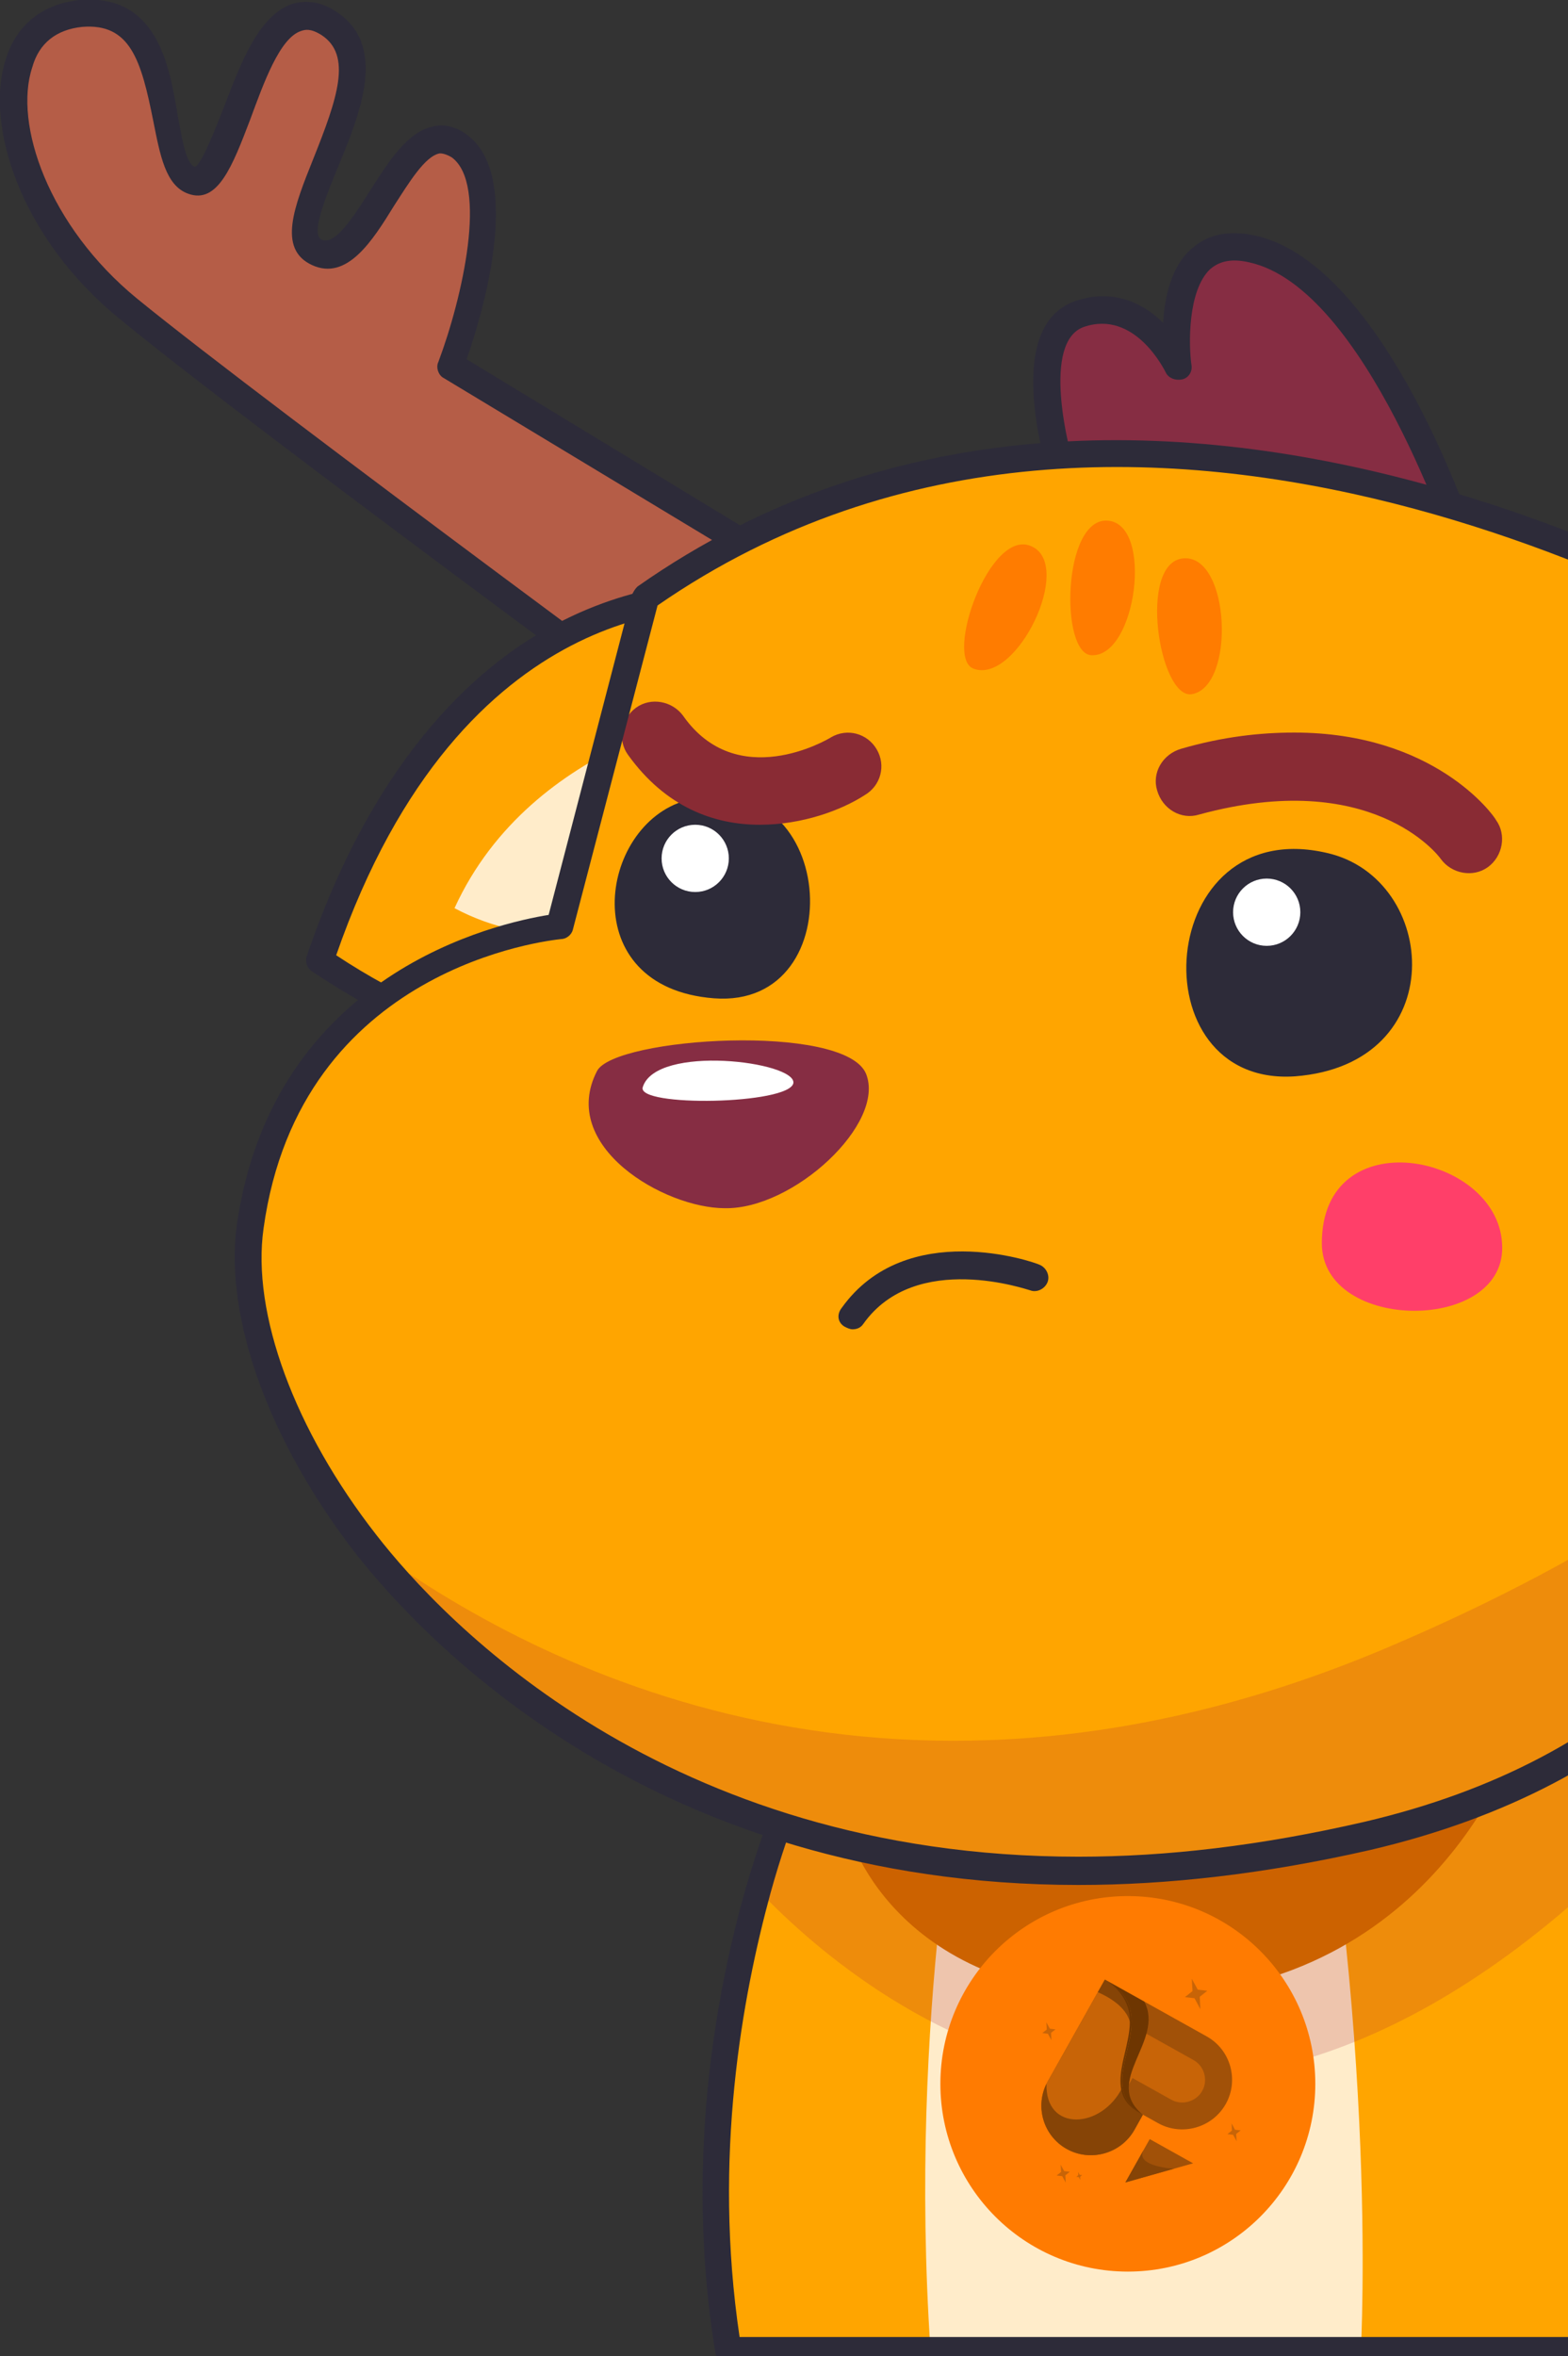 <svg width="201" height="302" viewBox="0 0 201 302" fill="none" xmlns="http://www.w3.org/2000/svg">
<rect x="0" y="0" width="201" height="302" fill="#333333" stroke="none"/>
<g clip-path="url(#clip0_180_8153)">
<path d="M228.571 301.275C228.571 301.275 146.693 301.275 93.429 301.275C89.636 277.477 93.256 256.438 97.221 242.124C100.669 230.397 104.288 223.327 104.288 223.327L205.473 203.15C210.3 211.772 214.092 220.223 217.195 228.328C232.881 269.372 228.571 301.275 228.571 301.275Z" fill="#FFA500"/>
<path d="M123.767 223.327C123.767 223.327 116.355 257.99 119.285 301.275C141.005 301.275 174.445 301.275 174.445 301.275C174.445 301.275 177.031 255.403 164.965 203.15" fill="#FFECCA"/>
<path opacity="0.2" d="M217.194 228.328C158.931 294.55 112.562 258.335 97.221 242.297C100.668 230.57 104.288 223.499 104.288 223.499L205.473 203.322C210.299 211.772 214.264 220.223 217.194 228.328Z" fill="#AE2B39"/>
<path d="M108.77 234.881C108.77 234.881 115.147 258.507 150.829 255.748C186.511 252.989 195.475 220.223 195.475 220.223" fill="#CC6200"/>
<path d="M228.571 303H93.428C92.567 303 91.877 302.31 91.705 301.62C87.74 277.305 91.705 255.575 95.669 241.779C99.117 230.052 102.737 222.809 102.909 222.637C103.082 222.12 103.599 221.775 104.116 221.775L205.3 201.598C205.99 201.425 206.852 201.77 207.196 202.46C211.678 210.565 215.815 219.188 219.09 227.811C234.604 268.854 230.467 301.276 230.467 301.62C230.122 302.483 229.433 303 228.571 303ZM94.808 299.551H226.847C227.364 292.825 228.916 264.026 215.47 228.845C212.368 220.74 208.748 212.635 204.438 205.047L105.322 224.879C104.288 226.948 101.358 233.329 98.772 242.641C95.152 255.92 91.36 276.442 94.808 299.551Z" fill="#2D2B39"/>
<path d="M144.576 291.164C157.848 291.164 168.607 280.389 168.607 267.098C168.607 253.806 157.848 243.031 144.576 243.031C131.305 243.031 120.546 253.806 120.546 267.098C120.546 280.389 131.305 291.164 144.576 291.164Z" fill="#FF7B01"/>
<path d="M136.739 275.444C139.794 277.15 143.703 276.045 145.42 272.991L146.509 271.052L148.448 272.135C151.503 273.841 155.413 272.736 157.129 269.682C158.845 266.628 157.748 262.728 154.692 261.022C150.344 258.594 145.996 256.167 141.636 253.732L134.305 266.793C132.588 269.847 133.683 273.738 136.739 275.444Z" fill="#A15108"/>
<path d="M142.95 258.441L137.313 268.473C136.534 269.859 137.039 271.653 138.426 272.427C139.812 273.202 141.611 272.693 142.399 271.305L145.178 266.359L150.137 269.128C151.524 269.902 153.323 269.394 154.111 268.005C154.89 266.619 154.385 264.825 152.998 264.051C149.646 262.172 146.3 260.311 142.95 258.441Z" fill="#C86407"/>
<path d="M147.381 274.181L152.939 277.284L144.259 279.737L147.381 274.181Z" fill="#A15108"/>
<path d="M150.49 277.976L144.26 279.737L146.609 275.555C145.404 277.714 150.49 277.976 150.49 277.976Z" fill="#864406"/>
<path d="M146.502 271.054C139.25 267.005 150.105 258.472 141.631 253.741L134.306 266.792C132.589 269.846 133.686 273.747 136.742 275.453C139.798 277.159 143.708 276.054 145.424 272.999L146.502 271.054Z" fill="#C86407"/>
<path d="M144.962 260.38C145.28 257.918 144.872 255.552 141.628 253.741L140.723 255.351C142.461 256.105 145.163 257.714 144.962 260.38Z" fill="#864406"/>
<path d="M146.503 271.055C144.775 270.09 144.077 268.875 143.901 267.511C141.256 272.933 133.945 273.319 134.152 267.084C132.661 270.094 133.78 273.79 136.742 275.444C139.797 277.15 143.706 276.045 145.423 272.991L146.503 271.055Z" fill="#864406"/>
<path d="M146.499 271.057C141.282 266.778 149.324 261.62 146.694 256.57C145.01 255.623 143.32 254.687 141.627 253.742C150.103 258.474 139.257 267.014 146.499 271.057Z" fill="#6E3601"/>
<path d="M146.501 271.056C139.247 267.007 150.106 258.473 141.628 253.741C143.039 254.529 144.44 256.159 144.749 257.999C144.994 259.433 144.684 260.973 144.373 262.366C143.966 264.161 143.323 266.35 143.808 268.18C144.166 269.522 145.228 270.408 146.501 271.056Z" fill="#6E3601"/>
<path d="M138.201 278.403L138.401 278.762L138.719 278.801L138.468 279L138.487 279.42L138.294 279.049L137.976 279.011L138.227 278.811L138.201 278.403Z" fill="#C86407"/>
<path d="M135.965 277.463L136.415 278.285L137.132 278.369L136.567 278.825L136.612 279.761L136.172 278.937L135.443 278.846L136.02 278.396L135.965 277.463Z" fill="#C86407"/>
<path d="M134.133 259.208L134.583 260.03L135.3 260.114L134.732 260.561L134.777 261.497L134.328 260.675L133.611 260.591L134.179 260.144L134.133 259.208Z" fill="#C86407"/>
<path d="M157.874 272.156L158.314 272.981L159.04 273.062L158.466 273.521L158.521 274.454L158.071 273.633L157.342 273.542L157.919 273.092L157.874 272.156Z" fill="#C86407"/>
<path d="M152.776 253.628L153.536 255.024L154.766 255.171L153.793 255.94L153.874 257.528L153.123 256.129L151.893 255.983L152.866 255.214L152.776 253.628Z" fill="#C86407"/>
<path d="M198.404 80.536L253.047 50.356C253.047 50.356 245.463 27.248 253.047 22.074C260.632 17.073 263.907 39.147 270.802 36.388C277.525 33.456 260.287 12.934 270.457 7.071C280.8 1.035 281.662 29.662 287.178 27.765C292.694 25.868 288.729 5.346 302.174 7.071C315.62 8.795 312.172 31.214 294.59 44.665C277.008 58.117 210.643 102.955 210.643 102.955" fill="#B55D47"/>
<path d="M111.183 79.328L57.746 47.08C57.746 47.08 66.365 24.316 58.781 18.97C51.369 13.624 47.231 35.698 40.509 32.594C33.786 29.489 52.058 9.657 41.888 3.277C31.89 -3.104 29.822 25.351 24.306 23.454C18.962 21.039 23.788 0.517 10.343 1.725C-3.102 2.932 -0.517 25.523 16.549 39.664C33.614 53.805 98.255 101.057 98.255 101.057" fill="#B55D47"/>
<path d="M210.472 104.507C209.954 104.507 209.437 104.162 209.093 103.817C208.575 102.954 208.748 101.92 209.61 101.402C210.299 100.885 276.147 56.392 293.557 43.113C305.278 34.146 310.277 21.384 308.209 14.141C307.347 10.864 305.278 9.14 302.003 8.623C295.797 7.76 294.246 12.589 292.695 20.177C291.833 24.661 290.971 28.455 287.868 29.317C283.904 30.524 282.18 25.523 280.284 19.487C278.732 14.831 276.664 8.968 274.078 7.933C273.561 7.76 272.872 7.588 271.493 8.45C267.355 10.864 269.079 16.555 271.837 24.316C274.078 30.352 276.147 36.043 271.493 37.94C266.838 39.837 263.908 34.663 261.15 30.007C259.426 26.903 257.358 23.454 255.634 23.109C255.289 23.109 254.772 22.936 253.91 23.454C249.084 26.558 251.842 41.216 254.6 49.666C254.944 50.529 254.6 51.391 253.738 51.736L199.095 81.915C198.233 82.433 197.199 82.088 196.681 81.225C196.164 80.363 196.509 79.328 197.371 78.811L250.807 49.322C249.084 43.803 244.257 25.523 251.842 20.522C253.221 19.487 254.772 19.315 256.151 19.66C259.426 20.349 261.667 24.316 263.908 28.11C265.804 31.559 268.045 35.353 269.941 34.491C271.493 33.801 269.769 29.145 268.39 25.351C265.804 18.28 262.529 9.312 269.596 5.174C271.492 3.966 273.389 3.794 275.112 4.484C279.249 6.036 281.318 12.244 283.386 18.108C284.248 20.867 285.8 25.351 286.834 25.695C287.868 25.351 288.558 21.901 289.247 18.97C290.626 12.761 292.522 3.449 302.52 4.829C307.174 5.346 310.449 8.278 311.656 12.761C313.897 21.039 309.07 35.18 295.797 45.355C278.388 58.634 212.368 103.299 211.678 103.644C211.161 104.507 210.816 104.507 210.472 104.507Z" fill="#2D2B39"/>
<path d="M98.082 102.782C97.737 102.782 97.393 102.61 97.048 102.437C96.531 101.92 32.235 54.84 15.342 40.871C2.414 30.352 -1.896 15.866 0.69 7.76C2.069 3.104 5.516 0.517 10.171 1.24462e-05C20.168 -0.862 21.72 8.45 22.754 14.659C23.271 17.418 23.788 21.039 24.995 21.384C25.857 21.039 27.581 16.555 28.615 13.969C30.856 8.105 33.096 2.069 37.406 0.517C39.13 1.24276e-05 41.026 0.172 42.922 1.38C49.817 5.691 46.197 14.486 43.267 21.557C41.715 25.351 39.819 30.007 41.198 30.697C42.922 31.559 45.335 27.765 47.404 24.488C49.817 20.694 52.23 16.9 55.505 16.211C56.884 15.866 58.436 16.211 59.815 17.245C67.227 22.591 61.711 40.699 59.815 46.045L112.045 77.776C112.906 78.294 113.079 79.328 112.562 80.191C112.045 81.053 111.01 81.225 110.321 80.708L56.884 48.459C56.195 48.114 55.85 47.08 56.195 46.39C59.298 38.112 62.573 23.626 57.919 20.177C57.057 19.66 56.54 19.66 56.367 19.66C54.471 20.005 52.403 23.454 50.506 26.385C47.748 30.869 44.473 36.043 39.992 33.973C35.51 31.904 37.751 26.385 40.164 20.349C43.267 12.589 45.163 7.071 41.198 4.484C39.819 3.622 39.13 3.794 38.612 3.966C35.855 4.829 33.786 10.692 32.062 15.348C29.821 21.212 27.925 26.213 24.133 24.833C21.203 23.799 20.513 19.832 19.651 15.521C18.1 7.76 16.721 2.932 10.515 3.449C7.24 3.794 4.999 5.519 4.137 8.623C1.724 15.866 6.206 28.972 17.583 38.285C34.475 52.081 98.599 99.16 99.116 99.678C99.806 100.195 99.978 101.402 99.461 102.092C99.116 102.61 98.599 102.782 98.082 102.782Z" fill="#2D2B39"/>
<path d="M188.234 71.051C188.234 71.051 176.685 35.353 160.654 31.904C148.76 29.317 151.001 46.907 151.001 46.907C151.001 46.907 146.519 37.25 138.418 40.181C130.316 43.113 136.694 62.083 136.694 62.083" fill="#862D43"/>
<path d="M188.234 72.775C187.545 72.775 186.855 72.258 186.51 71.568C186.338 71.223 175.134 36.905 160.137 33.628C157.896 33.111 156.345 33.456 155.138 34.491C152.208 37.25 152.38 44.321 152.725 46.735C152.897 47.597 152.38 48.459 151.518 48.632C150.656 48.804 149.794 48.459 149.45 47.77C149.277 47.425 145.485 39.664 138.935 41.906C133.591 43.803 136.694 57.082 138.245 61.566C138.59 62.428 138.073 63.463 137.211 63.808C136.349 64.153 135.315 63.635 134.97 62.773C134.281 60.703 128.248 42.079 137.728 38.63C142.555 36.905 146.519 38.802 149.105 41.389C149.277 38.112 150.139 34.146 152.725 31.904C154.793 30.007 157.551 29.489 160.827 30.179C177.719 33.801 189.268 68.981 189.613 70.533C189.958 71.396 189.441 72.43 188.579 72.775C188.579 72.775 188.407 72.775 188.234 72.775Z" fill="#2D2B39"/>
<path d="M92.394 76.397C92.394 76.397 57.747 72.948 41.026 123.131C77.742 147.965 105.323 130.202 105.84 97.608" fill="#FFA500"/>
<path d="M73.433 136.583C63.263 136.583 51.886 132.444 39.992 124.511C39.302 123.994 39.13 123.304 39.302 122.614C48.266 96.229 62.056 84.502 72.226 79.501C83.258 73.982 92.222 74.672 92.567 74.672C93.428 74.845 94.29 75.534 94.118 76.569C93.945 77.431 93.256 78.294 92.222 78.121C90.843 78.121 59.298 75.707 43.095 122.442C59.815 133.479 75.501 136.065 87.395 129.857C97.738 124.511 103.943 112.612 104.116 97.608C104.116 96.574 104.978 95.884 105.839 95.884C106.874 95.884 107.563 96.746 107.563 97.608C107.391 113.991 100.496 126.753 88.947 132.789C84.293 135.376 79.121 136.583 73.433 136.583Z" fill="#2D2B39"/>
<path d="M94.118 90.883C94.118 90.883 68.261 94.504 58.264 116.406C78.087 126.925 96.876 109.508 94.118 90.883Z" fill="#FFECCA"/>
<path d="M37.061 181.938C39.474 187.284 42.749 192.63 46.886 197.976C68.433 225.569 112.389 250.229 175.306 235.398C201.335 229.363 217.538 215.911 227.536 199.528C232.535 191.25 235.983 182.11 238.051 172.798C239.603 166.072 240.464 159.347 240.982 152.621C243.395 117.958 233.225 85.882 233.225 85.882C233.225 85.882 149.278 29.834 82.741 76.569L71.709 118.82C71.709 118.82 71.536 118.82 71.364 118.82H71.192C66.537 119.338 36.716 124.684 32.235 157.277C31.2 164.175 32.924 172.798 37.061 181.938Z" fill="#FFA500"/>
<path d="M76.535 137.273C71.537 146.93 85.154 154.863 92.911 154.863C101.702 155.035 113.596 143.998 111.011 137.618C108.253 131.064 78.776 132.961 76.535 137.273Z" fill="#862D43"/>
<path d="M82.396 139.342C81.534 141.929 101.185 141.584 101.702 138.825C102.047 136.065 84.12 133.824 82.396 139.342Z" fill="white"/>
<path d="M87.912 102.61C76.708 105.714 73.605 126.581 91.532 127.96C109.631 129.34 107.218 97.264 87.912 102.61Z" fill="#2D2B39"/>
<path d="M170.135 109.335C184.442 112.612 186.166 136.41 165.998 137.962C145.658 139.342 148.071 104.162 170.135 109.335Z" fill="#2D2B39"/>
<path d="M89.119 114.336C91.499 114.336 93.428 112.406 93.428 110.025C93.428 107.644 91.499 105.714 89.119 105.714C86.739 105.714 84.81 107.644 84.81 110.025C84.81 112.406 86.739 114.336 89.119 114.336Z" fill="white"/>
<path d="M162.378 121.235C164.758 121.235 166.687 119.304 166.687 116.923C166.687 114.542 164.758 112.612 162.378 112.612C159.998 112.612 158.068 114.542 158.068 116.923C158.068 119.304 159.998 121.235 162.378 121.235Z" fill="white"/>
<path d="M165.913 93.897C183.84 93.897 191.425 104.417 191.77 105.107C193.149 107.004 192.632 109.763 190.735 111.143C188.839 112.522 186.081 112.005 184.702 110.108C184.358 109.591 175.739 98.381 153.675 104.417C151.434 105.107 149.021 103.727 148.331 101.313C147.642 99.071 149.021 96.656 151.434 95.967C156.777 94.415 161.604 93.897 165.913 93.897Z" fill="#892B34"/>
<path d="M97.393 105.714C91.532 105.714 85.326 103.472 80.5 96.746C79.121 94.849 79.638 92.09 81.534 90.71C83.43 89.331 86.188 89.848 87.567 91.745C94.462 101.575 106.011 94.849 106.529 94.504C108.597 93.297 111.183 93.987 112.389 96.056C113.596 98.126 112.906 100.713 110.838 101.92C107.908 103.817 102.909 105.714 97.393 105.714Z" fill="#892B34"/>
<path d="M169.445 159.347C169.445 170.901 193.406 170.901 192.544 159.347C191.854 147.792 169.445 143.481 169.445 159.347Z" fill="#FF3F69"/>
<path opacity="0.2" d="M238.051 172.798C231.673 200.39 214.436 226.086 175.307 235.226C112.389 249.884 68.434 225.396 46.887 197.804C69.296 214.359 115.665 237.64 178.065 211.083C205.645 199.356 224.778 185.904 238.051 172.798Z" fill="#AE2B39"/>
<path d="M132.213 70.016C126.869 67.602 121.008 84.33 124.801 85.709C130.317 87.779 137.729 72.43 132.213 70.016Z" fill="#FF7C00"/>
<path d="M151.691 71.568C145.831 72.085 148.589 89.503 152.726 88.986C158.414 88.124 157.725 71.051 151.691 71.568Z" fill="#FF7C00"/>
<path d="M142.038 66.739C136.178 66.222 135.833 83.985 139.97 83.985C145.658 84.157 147.899 67.257 142.038 66.739Z" fill="#FF7C00"/>
<path d="M138.246 241.607C83.603 241.607 54.299 210.22 45.508 199.011C34.476 184.697 28.787 169.004 30.339 157.105C34.993 124.511 63.952 118.303 70.33 117.268L81.017 76.224C81.189 75.879 81.362 75.534 81.707 75.19C148.416 28.282 233.397 83.985 234.259 84.674C234.604 84.847 234.776 85.192 234.949 85.537C235.121 86.054 249.428 131.927 239.775 173.315C231.846 207.633 210.299 229.018 175.651 237.123C162.034 240.227 149.623 241.607 138.246 241.607ZM84.292 77.604L73.433 119.165C73.26 119.855 72.571 120.372 71.881 120.372C70.502 120.545 38.44 123.821 33.786 157.45C32.235 168.314 37.751 183.318 48.266 196.769C56.712 207.633 85.154 237.985 138.246 237.985C149.45 237.985 161.517 236.606 174.962 233.501C208.058 225.741 228.743 205.219 236.5 172.281C245.291 134.341 233.57 92.435 232.018 86.916C224.778 82.605 146.347 34.663 84.292 77.604Z" fill="#2D2B39"/>
<path d="M109.287 170.384C108.942 170.384 108.597 170.211 108.253 170.039C107.391 169.521 107.218 168.487 107.908 167.624C116.182 156.07 132.558 161.761 133.247 162.106C134.109 162.451 134.626 163.485 134.281 164.348C133.937 165.21 132.902 165.727 132.04 165.382C131.868 165.382 117.389 160.209 110.666 169.694C110.321 170.211 109.804 170.384 109.287 170.384Z" fill="#2D2B39"/>
</g>
<defs>
<clipPath id="clip0_180_8153">
<rect width="312" height="303" fill="white"/>
</clipPath>
</defs>
</svg>
